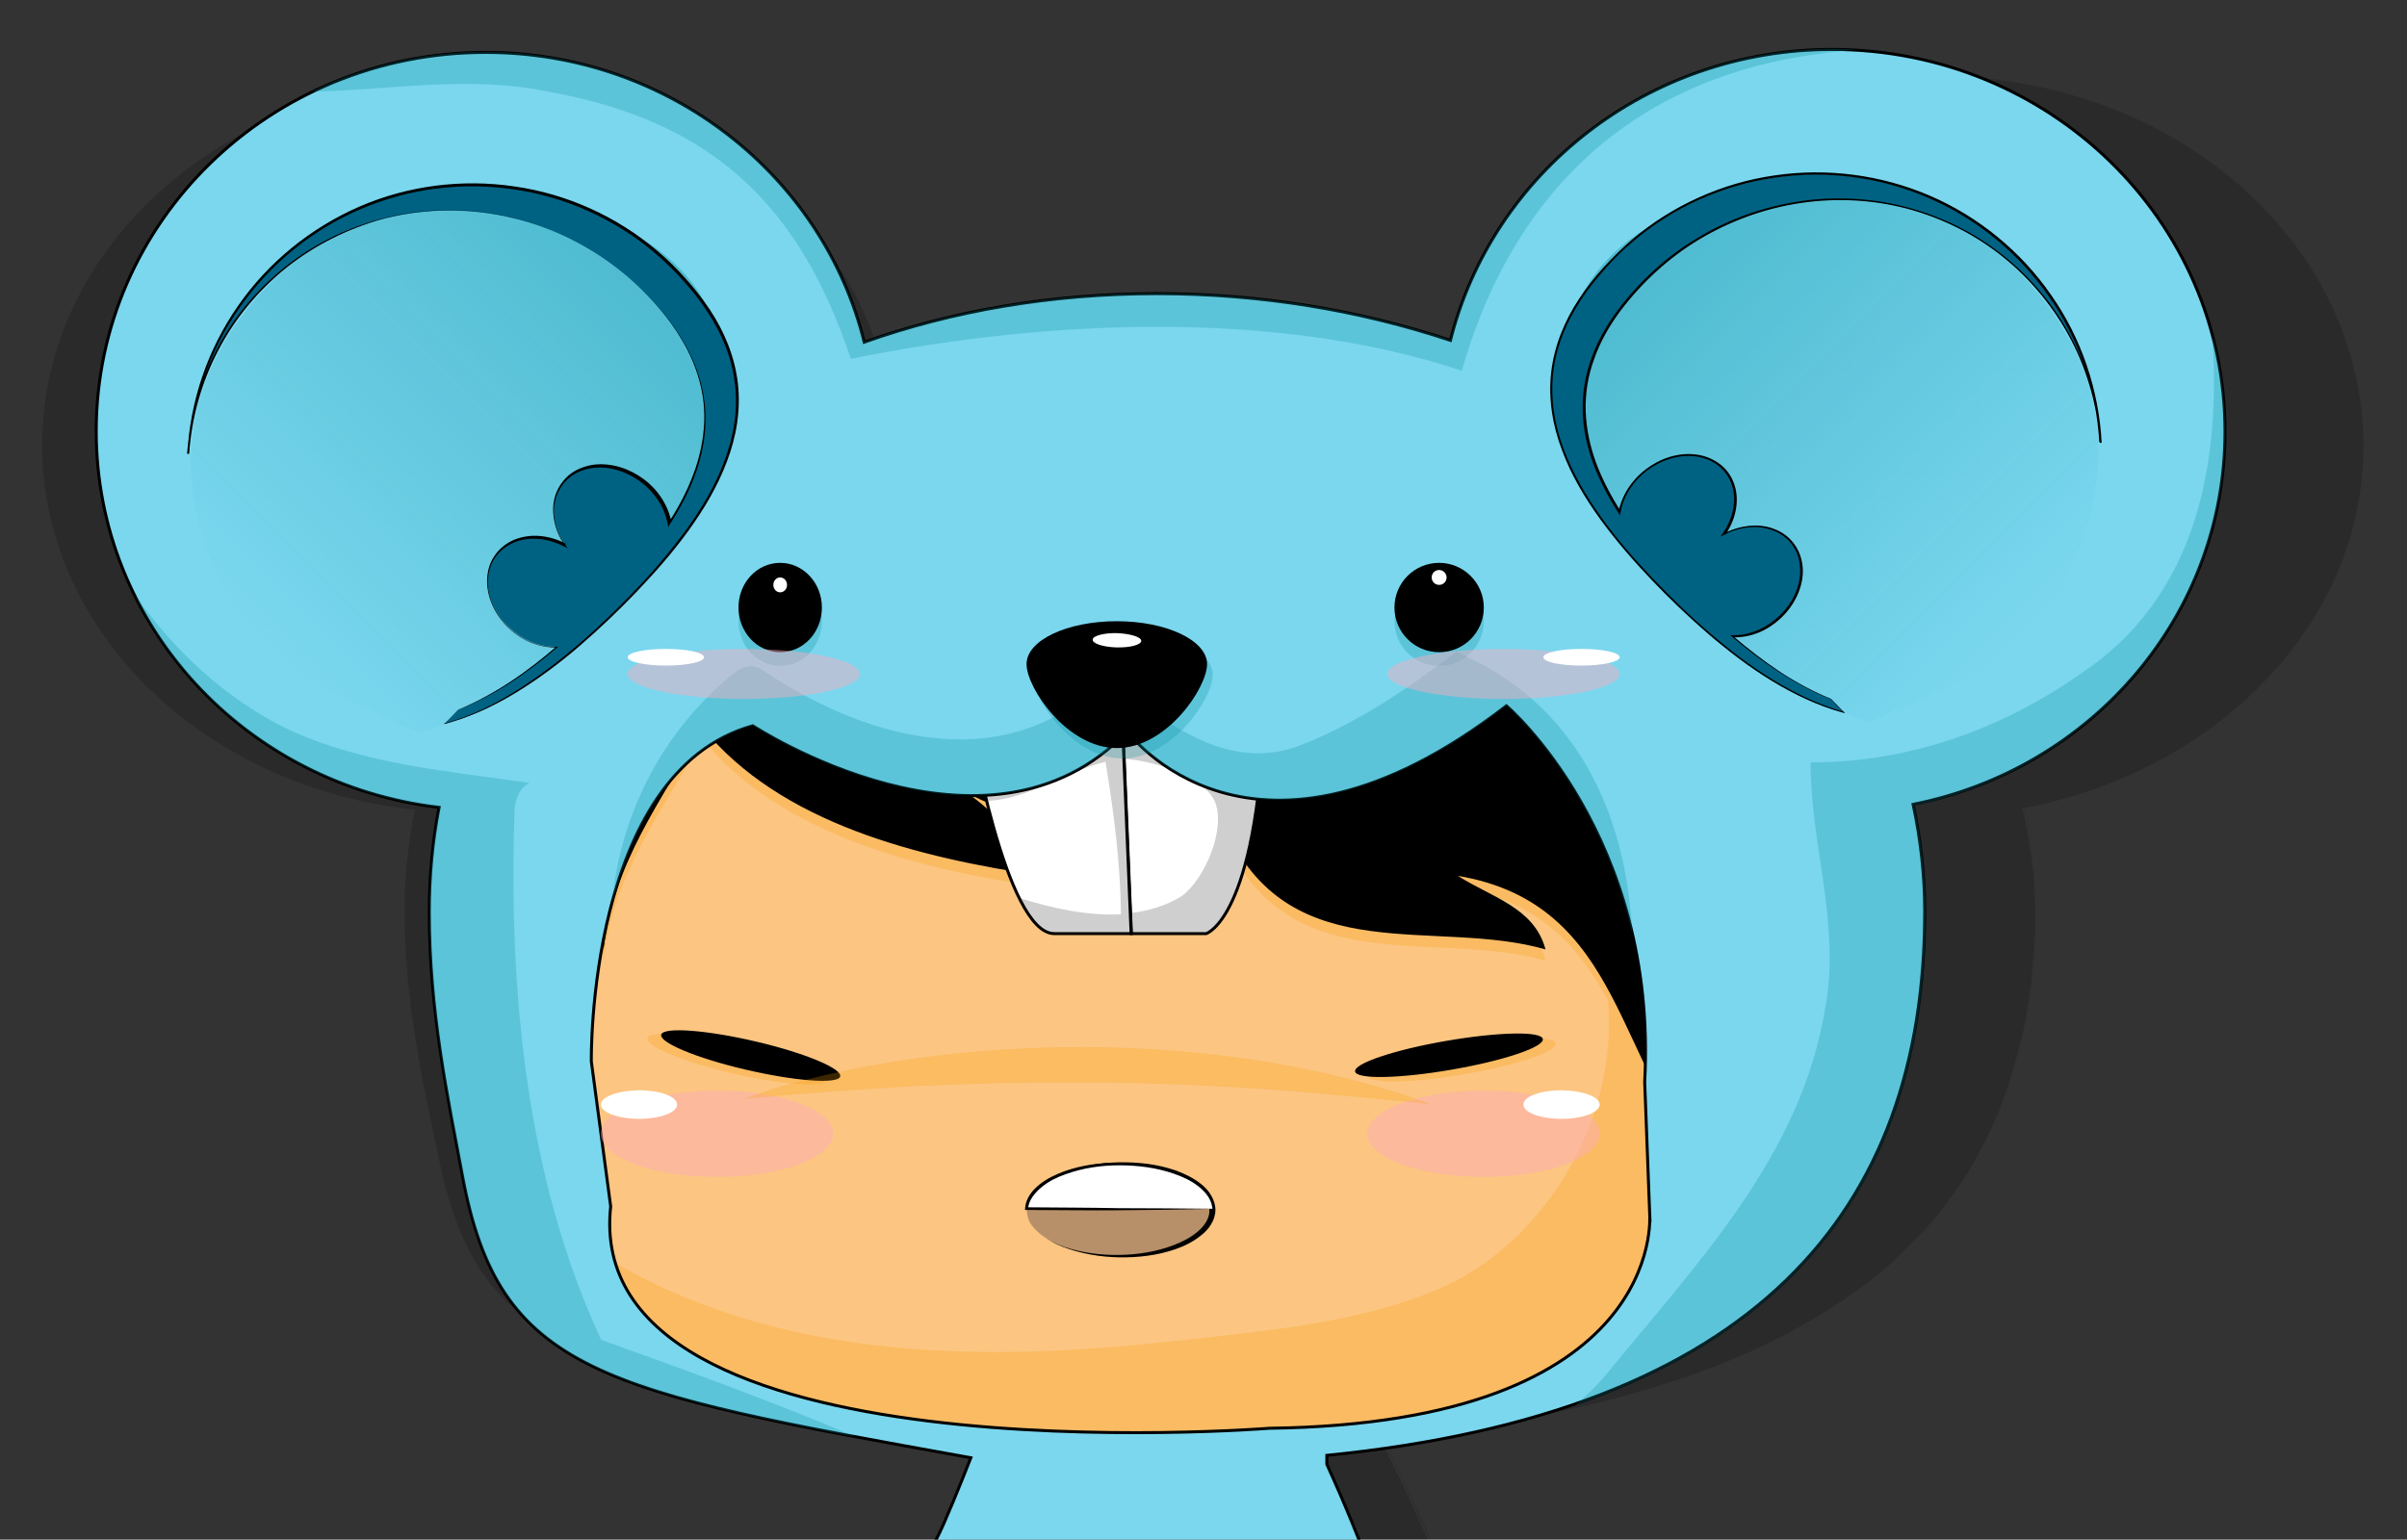 <?xml version="1.0" encoding="utf-8"?>
<!-- Generator: Adobe Illustrator 15.1.0, SVG Export Plug-In . SVG Version: 6.00 Build 0)  -->
<!DOCTYPE svg PUBLIC "-//W3C//DTD SVG 1.1//EN" "http://www.w3.org/Graphics/SVG/1.1/DTD/svg11.dtd">
<svg version="1.1" id="rat" xmlns="http://www.w3.org/2000/svg" xmlns:xlink="http://www.w3.org/1999/xlink" x="0px" y="0px"
	 width="808px" height="517px" viewBox="0 0 808 517" style="enable-background:new 0 0 808 517;" xml:space="preserve">
<rect x="0" y="0" width="808" height="517" fill="#333333" stroke="none"/>
<style type="text/css">
<![CDATA[
	.st0{fill:#FFFFFF;stroke:#000000;stroke-miterlimit:10;}
	.st1{opacity:0.17;}
	.st2{opacity:0.19;}
	.st3{opacity:0.24;}
	.st4{fill:#B79069;}
	.st5{opacity:0.38;fill:url(#SVGID_1_);}
	.st6{opacity:0.38;fill:url(#SVGID_2_);}
	.st7{opacity:0.45;fill:#FDACBD;}
	.st8{fill:#F69D01;}
	.st9{opacity:0.24;fill:#F69D01;}
	.st10{fill:#FCC581;stroke:#000000;stroke-miterlimit:10;}
	.st11{opacity:0.25;fill:#078D9E;}
	.st12{fill:#FFFFFF;}
	.st13{fill:#7AD7EE;stroke:#000000;stroke-miterlimit:10;}
	.st14{fill:#006283;}
]]>
</style>
<g class="st1">
	<path d="M793.4,149.5c0-1.2,0-2.5-0.1-3.7c0-0.4,0-0.7,0-1.1c0-0.9-0.1-1.8-0.2-2.7c0-0.4-0.1-0.7-0.1-1.1c-0.1-1-0.2-2-0.3-3
		c0-0.2,0-0.4-0.1-0.6c-0.1-1.3-0.3-2.5-0.5-3.8c0,0,0-0.1,0-0.1c-0.2-1.2-0.4-2.4-0.6-3.6c0-0.2-0.1-0.4-0.1-0.6
		c-0.2-1.1-0.4-2.2-0.7-3.2c0-0.2-0.1-0.3-0.1-0.5c-0.6-2.5-1.2-5-2-7.5c0,0,0,0,0,0c0,0,0,0,0,0C773.2,67,721.3,29,658.5,25.7l0,0
		c0,0,0,0,0,0c-1.4-0.1-2.8-0.1-4.2-0.2c-0.1,0-0.2,0-0.3,0c-1.5,0-2.9-0.1-4.4-0.1c-67.6,0-124.3,40.3-139.6,94.5
		c-33.1-9.8-69.3-15.2-107.4-15.2c-38.8,0-74.9,5.6-107.1,15.8c-15.1-54-71.4-94-138.5-94c-1.3,0-2.7,0-4,0.1c-0.4,0-0.8,0-1.3,0
		c-0.9,0-1.8,0.1-2.7,0.1c-0.5,0-1,0.1-1.4,0.1c-0.9,0-1.7,0.1-2.6,0.2c-0.5,0-1,0.1-1.4,0.1c-0.9,0.1-1.8,0.2-2.6,0.2
		c-0.4,0-0.9,0.1-1.3,0.1c-1,0.1-2,0.2-3,0.3c-0.3,0-0.6,0.1-0.9,0.1c-2.7,0.3-5.3,0.8-7.9,1.2c-0.1,0-0.2,0-0.4,0.1
		c-1.2,0.2-2.3,0.4-3.5,0.7c-0.2,0-0.5,0.1-0.7,0.1c-1.1,0.2-2.1,0.5-3.2,0.7c-0.2,0.1-0.5,0.1-0.7,0.2c-1.1,0.3-2.2,0.5-3.3,0.8
		c-0.2,0-0.3,0.1-0.5,0.1c-6.4,1.7-12.7,3.7-18.7,6.2c0,0-0.1,0-0.1,0c-48.6,19.6-82.4,62.1-82.4,111.5c0,20.2,5.6,39.2,15.6,56
		c0.1,0.1,0.1,0.2,0.2,0.4c1.3,2.2,2.7,4.3,4.2,6.5c0.1,0.1,0.1,0.2,0.2,0.3c0.7,1,1.4,2,2.1,3c0,0,0.1,0.1,0.1,0.1
		c0.8,1.1,1.6,2.1,2.4,3.2c0,0,0,0,0,0c0.8,1,1.6,2,2.4,2.9c0.1,0.1,0.2,0.2,0.3,0.3c1.7,2,3.4,3.9,5.2,5.8c0.1,0.1,0.2,0.2,0.3,0.3
		c0.8,0.9,1.7,1.7,2.6,2.6c0.1,0.1,0.1,0.1,0.2,0.2c1,0.9,1.9,1.8,2.9,2.7c0,0,0.1,0.1,0.1,0.1c0.9,0.8,1.8,1.6,2.8,2.4
		c0.1,0.1,0.3,0.3,0.4,0.4c2,1.7,4,3.3,6.1,4.9c0.2,0.1,0.3,0.3,0.5,0.4c0.9,0.7,1.9,1.4,2.8,2.1c0.1,0.1,0.2,0.2,0.4,0.3
		c1.1,0.8,2.2,1.5,3.3,2.3c0.1,0.1,0.2,0.1,0.3,0.2c1,0.6,2,1.3,3,1.9c0.2,0.1,0.4,0.3,0.6,0.4c2.2,1.4,4.5,2.7,6.8,4
		c0.2,0.1,0.5,0.3,0.7,0.4c1,0.5,2,1.1,3,1.6c0.2,0.1,0.4,0.2,0.6,0.3c1.2,0.6,2.4,1.2,3.6,1.8c0.2,0.1,0.4,0.2,0.6,0.3
		c1,0.5,2,0.9,3.1,1.4c0.3,0.1,0.6,0.3,0.9,0.4c2.4,1.1,4.9,2.1,7.4,3c0.3,0.1,0.6,0.2,0.9,0.3c1,0.4,2.1,0.7,3.1,1.1
		c0.3,0.1,0.5,0.2,0.8,0.3c1.3,0.4,2.5,0.8,3.8,1.2c0.3,0.1,0.5,0.2,0.8,0.2c1,0.3,2.1,0.6,3.2,0.9c0.3,0.1,0.7,0.2,1,0.3
		c2.6,0.7,5.2,1.4,7.8,2c0.4,0.1,0.7,0.2,1.1,0.2c1.1,0.2,2.1,0.4,3.2,0.7c0.3,0.1,0.6,0.1,0.9,0.2c1.3,0.3,2.7,0.5,4,0.7
		c0.3,0,0.6,0.1,0.9,0.1c1.1,0.2,2.2,0.3,3.3,0.5c0.4,0.1,0.8,0.1,1.1,0.2c1.4,0.2,2.7,0.3,4.1,0.5c-2.3,11-3.6,22.4-3.6,34
		c0,32.4,6.8,60.6,12.2,86c0.2,0.9,0.4,1.9,0.6,2.8c0.1,0.3,0.1,0.6,0.2,0.9c0.1,0.6,0.3,1.2,0.4,1.8c0.1,0.3,0.2,0.7,0.3,1
		c0.1,0.5,0.3,1.1,0.4,1.6c0.1,0.4,0.2,0.7,0.3,1.1c0.1,0.5,0.3,1,0.4,1.5c0.1,0.4,0.2,0.7,0.3,1.1c0.1,0.5,0.3,1,0.4,1.5
		c0.1,0.3,0.2,0.7,0.3,1c0.2,0.5,0.3,1,0.5,1.5c0.1,0.3,0.2,0.6,0.3,1c0.2,0.5,0.4,1,0.6,1.5c0.1,0.3,0.2,0.5,0.3,0.8
		c0.3,0.8,0.6,1.5,0.9,2.2c0.1,0.1,0.1,0.3,0.2,0.4c0.2,0.6,0.5,1.2,0.7,1.8c0.1,0.3,0.3,0.6,0.4,0.8c0.2,0.4,0.4,0.9,0.6,1.3
		c0.1,0.3,0.3,0.6,0.4,0.9c0.2,0.4,0.4,0.8,0.6,1.2c0.2,0.3,0.3,0.6,0.5,0.9c0.2,0.4,0.4,0.7,0.6,1.1c0.2,0.3,0.3,0.6,0.5,0.9
		c0.2,0.4,0.4,0.7,0.6,1.1c0.2,0.3,0.4,0.6,0.5,0.9c0.2,0.3,0.4,0.7,0.7,1c0.2,0.3,0.4,0.6,0.5,0.9c0.2,0.4,0.5,0.7,0.7,1.1
		c0.2,0.3,0.3,0.5,0.5,0.8c0.4,0.5,0.8,1.1,1.2,1.6c0.2,0.3,0.4,0.5,0.6,0.8c0.3,0.3,0.5,0.7,0.8,1c0.2,0.3,0.4,0.5,0.7,0.8
		c0.2,0.3,0.5,0.6,0.8,0.9c0.2,0.3,0.5,0.5,0.7,0.8c0.2,0.3,0.5,0.5,0.8,0.8c0.2,0.3,0.5,0.5,0.8,0.8c0.3,0.3,0.5,0.5,0.8,0.8
		c0.3,0.3,0.5,0.5,0.8,0.8c0.3,0.3,0.5,0.5,0.8,0.8c0.3,0.3,0.5,0.5,0.8,0.8c0.3,0.2,0.6,0.5,0.8,0.7c0.3,0.2,0.6,0.5,0.8,0.7
		c0.3,0.2,0.6,0.5,0.9,0.7c0.3,0.2,0.6,0.5,0.9,0.7c0.4,0.3,0.9,0.7,1.3,1s0.9,0.7,1.3,1c0.3,0.2,0.6,0.4,0.9,0.7
		c0.3,0.2,0.7,0.5,1,0.7c0.3,0.2,0.6,0.4,0.9,0.6c0.3,0.2,0.7,0.4,1.1,0.7c0.3,0.2,0.6,0.4,1,0.6c0.4,0.2,0.7,0.4,1.1,0.7
		c0.3,0.2,0.7,0.4,1,0.6c0.4,0.2,0.8,0.4,1.1,0.6c0.3,0.2,0.7,0.4,1,0.6c0.4,0.2,0.8,0.4,1.2,0.6c0.3,0.2,0.7,0.4,1,0.5
		c0.4,0.2,0.8,0.4,1.2,0.6c0.3,0.2,0.7,0.3,1,0.5c1.6,0.8,3.3,1.5,5,2.2c0.4,0.2,0.7,0.3,1.1,0.5c0.5,0.2,0.9,0.4,1.4,0.6
		c0.4,0.2,0.8,0.3,1.2,0.5c0.5,0.2,1,0.4,1.4,0.6c0.4,0.2,0.8,0.3,1.2,0.5c0.5,0.2,1,0.4,1.5,0.5c0.4,0.2,0.8,0.3,1.3,0.4
		c0.5,0.2,1,0.4,1.5,0.5c0.4,0.1,0.9,0.3,1.3,0.4c0.5,0.2,1,0.4,1.6,0.5c0.4,0.1,0.9,0.3,1.3,0.4c0.5,0.2,1.1,0.3,1.6,0.5
		c0.4,0.1,0.9,0.3,1.3,0.4c1.4,0.4,2.7,0.8,4.1,1.2c0.2,0.1,0.4,0.1,0.5,0.2c0.6,0.2,1.3,0.3,1.9,0.5c0.5,0.1,0.9,0.2,1.3,0.4
		c0.6,0.2,1.2,0.3,1.9,0.5c0.5,0.1,1,0.3,1.5,0.4c0.6,0.2,1.3,0.3,1.9,0.5c0.5,0.1,1,0.3,1.5,0.4c0.6,0.2,1.3,0.3,1.9,0.5
		c0.5,0.1,1,0.2,1.5,0.4c0.7,0.2,1.3,0.3,2,0.5c0.5,0.1,1,0.2,1.6,0.4c0.7,0.2,1.4,0.3,2.1,0.5c0.5,0.1,1.1,0.2,1.6,0.3
		c0.7,0.2,1.4,0.3,2.2,0.5c0.4,0.1,0.9,0.2,1.3,0.3c1.8,0.4,3.6,0.8,5.5,1.2c0.2,0,0.4,0.1,0.7,0.1c0.8,0.2,1.7,0.3,2.5,0.5
		c0.5,0.1,1,0.2,1.5,0.3c0.8,0.2,1.7,0.3,2.5,0.5c0.5,0.1,1.1,0.2,1.6,0.3c0.8,0.2,1.7,0.3,2.5,0.5c0.6,0.1,1.1,0.2,1.7,0.3
		c0.9,0.2,1.7,0.3,2.6,0.5c0.6,0.1,1.1,0.2,1.7,0.3c0.9,0.2,1.8,0.3,2.7,0.5c0.5,0.1,1.1,0.2,1.6,0.3c1,0.2,1.9,0.3,2.9,0.5
		c0.4,0.1,0.9,0.2,1.3,0.2c5.3,0.9,10.9,1.9,16.6,2.8c0.2,0,0.3,0.1,0.5,0.1c0,0,0,0,0,0c12.9,2.1,26.9,4.4,42.2,6.8
		c-3.5,7.9-10,22-12.4,26.1c0,0-97.8,150.4,0,252.1c0,0,31.3,47.2,36.4-12.5l7.1-36.7l7.6,0.2l17.2,0.4l9.7,0.2
		c0,0,25.1,75.9,44.6,69.1c0,0,126.5-89.5,20.1-296.8v-2.9c38.3-3.4,70.9-9.9,98.4-19.1c0.2-0.1,0.4-0.1,0.6-0.2
		c1.1-0.4,2.2-0.8,3.3-1.1c0.4-0.1,0.8-0.3,1.2-0.4c1.1-0.4,2.1-0.8,3.2-1.2c0.3-0.1,0.6-0.2,0.9-0.3c3.5-1.3,6.8-2.6,10.1-4
		c0.3-0.1,0.7-0.3,1-0.4c1-0.4,1.9-0.8,2.9-1.3c0.4-0.2,0.7-0.3,1.1-0.5c1-0.4,2-0.9,2.9-1.3c0,0,0.1,0,0.1,0c2.2-1,4.3-2,6.3-3.1
		c0.2-0.1,0.4-0.2,0.7-0.3c0.9-0.5,1.8-0.9,2.7-1.4c0.4-0.2,0.7-0.4,1.1-0.6c0.9-0.5,1.7-0.9,2.6-1.4c0.3-0.2,0.6-0.3,0.9-0.5
		c2.8-1.6,5.5-3.2,8.1-4.8c0.3-0.2,0.7-0.4,1-0.6c0.8-0.5,1.5-1,2.3-1.5c0.4-0.2,0.7-0.5,1.1-0.7c0.8-0.5,1.5-1,2.2-1.5
		c0.2-0.1,0.4-0.3,0.6-0.4c1.5-1.1,3-2.1,4.5-3.2c0.3-0.2,0.6-0.4,0.9-0.6c0.7-0.5,1.3-1,2-1.5c0.4-0.3,0.7-0.6,1.1-0.9
		c0.6-0.5,1.3-1,1.9-1.5c0.3-0.3,0.7-0.6,1-0.8c2.1-1.8,4.1-3.5,6.1-5.4c0.4-0.3,0.7-0.7,1-1c0.5-0.5,1.1-1,1.6-1.6
		c0.4-0.4,0.7-0.7,1.1-1.1c0.5-0.5,1.1-1,1.6-1.6c0.3-0.3,0.7-0.7,1-1c0.9-1,1.8-1.9,2.7-2.9c0.3-0.4,0.7-0.8,1-1.1
		c0.5-0.5,0.9-1.1,1.4-1.6c0.4-0.4,0.7-0.8,1-1.2c0.4-0.5,0.9-1,1.3-1.6c0.4-0.4,0.7-0.9,1-1.3c0.5-0.6,1-1.2,1.4-1.8
		c0.6-0.8,1.2-1.5,1.7-2.3c0.4-0.5,0.7-1,1.1-1.5c0.3-0.5,0.7-1,1-1.5c0.4-0.5,0.7-1,1.1-1.6c0.3-0.5,0.7-1,1-1.5
		c0.3-0.5,0.7-1,1-1.5c0.4-0.6,0.8-1.2,1.1-1.9c0.4-0.7,0.9-1.5,1.3-2.2c0.4-0.6,0.7-1.2,1.1-1.9c0.3-0.5,0.6-1,0.8-1.5
		c0.3-0.6,0.6-1.1,0.9-1.7c0.3-0.5,0.5-1,0.8-1.5c0.3-0.6,0.6-1.3,0.9-1.9c0.2-0.5,0.5-0.9,0.7-1.4c0.5-1,1-2,1.4-3.1
		c0.2-0.5,0.4-0.9,0.6-1.4c0.3-0.7,0.6-1.3,0.9-2c0.2-0.5,0.4-1,0.6-1.5c0.3-0.7,0.5-1.3,0.8-2c0.2-0.5,0.4-0.9,0.5-1.4
		c0.3-0.9,0.7-1.9,1-2.8c0.1-0.4,0.3-0.8,0.4-1.3c0.3-0.9,0.6-1.8,0.9-2.7c0.1-0.5,0.3-0.9,0.4-1.4c0.2-0.7,0.5-1.5,0.7-2.2
		c0.1-0.5,0.3-0.9,0.4-1.4c0.2-0.8,0.5-1.7,0.7-2.5c0.1-0.4,0.2-0.8,0.3-1.1c0.3-1.2,0.6-2.4,0.9-3.6c0.1-0.4,0.2-0.8,0.3-1.1
		c0.2-0.9,0.4-1.7,0.6-2.6c0.1-0.5,0.2-0.9,0.3-1.4c0.2-0.8,0.3-1.7,0.5-2.5c0.1-0.4,0.2-0.9,0.2-1.3c0.2-1.2,0.4-2.4,0.6-3.6
		c0-0.1,0-0.3,0.1-0.4c0.2-1.2,0.4-2.4,0.5-3.6c0.1-0.4,0.1-0.9,0.2-1.3c0.1-0.9,0.2-1.8,0.3-2.7c0.1-0.5,0.1-0.9,0.1-1.4
		c0.1-1,0.2-2,0.3-3c0-0.3,0.1-0.7,0.1-1c0.1-1.3,0.2-2.6,0.3-4c0-0.3,0-0.7,0.1-1c0.1-1,0.1-2.1,0.2-3.1c0-0.5,0-0.9,0.1-1.4
		c0-1,0.1-1.9,0.1-2.9c0-0.4,0-0.8,0-1.3c0-1.4,0-2.8,0-4.1c0-11.8-1.5-23.4-4.3-34.7C744.5,259,793.4,209.2,793.4,149.5z"/>
	<g>
		<path d="M793.4,149.5c0-10.7-1.6-21.4-4.7-31.6l0,0l0,0l0,0v0v0.1l0-0.1c-4.4-14.3-11.7-27.7-21.1-39.3
			C758.1,66.9,746.6,57,733.9,49c-12.7-7.9-26.6-13.9-41-17.8c-14.4-3.9-29.4-5.8-44.4-5.7c-15,0.1-29.9,2.2-44.3,6.3
			c-14.4,4.1-28.2,10.3-40.7,18.4c-12.5,8.1-23.9,18.2-33.1,30c-9.2,11.8-16.3,25.3-20.3,39.7l0,0.1l-0.1,0
			c-34.8-10.2-71.1-15.2-107.3-15.2c-36.2,0-72.6,4.9-107.1,15.8l-0.2,0.1l-0.1-0.2c-5.2-18.6-15.4-35.6-28.8-49.5
			c-13.4-13.9-29.8-24.8-47.6-32.2c-17.8-7.4-37-11.5-56.2-12.1c-19.3-0.6-38.7,2-56.9,8.1c-18.3,6.1-35.5,15.6-50,28.3
			C41.2,76,29.4,91.9,22.4,109.8c-3.5,9-5.9,18.4-6.9,27.9c-1,9.6-0.8,19.3,0.7,28.8c1.5,9.5,4.4,18.8,8.4,27.5
			c4,8.8,9.1,17,15.1,24.6l0,0c6,7.6,12.9,14.5,20.5,20.5c7.6,6.1,15.8,11.3,24.4,15.8c8.6,4.4,17.7,8,27,10.7
			c9.3,2.7,18.9,4.5,28.5,5.6l0.5,0l-0.1,0.4c-2.6,12.3-3.8,24.8-3.5,37.4c0.2,12.6,1.4,25.1,3.3,37.5c1.9,12.4,4.5,24.7,7.2,37
			c1.3,6.2,2.5,12.3,4.3,18.3c1.7,6,3.9,11.9,6.8,17.5c2.9,5.6,6.5,10.7,10.8,15.2c4.3,4.5,9.3,8.4,14.7,11.6
			c10.7,6.5,22.7,10.7,34.7,14.1c12.1,3.4,24.4,6.1,36.7,8.5c12.3,2.4,24.7,4.6,37.1,6.6l-0.1,1h0l0.1-1c14.1,2.3,28.1,4.6,42.2,6.8
			l0.6,0.1l-0.3,0.6c-2.6,5.7-5.2,11.4-7.9,17.1c-1.4,2.8-2.7,5.7-4.2,8.4c-1.7,2.7-3.3,5.3-4.8,8.1c-6.2,10.9-11.7,22.1-16.6,33.6
			c-9.7,23-17,47.2-20.4,72c-1.7,12.4-2.4,24.9-1.8,37.4c0.6,12.5,2.5,24.9,5.9,36.9c3.4,12,8.3,23.6,14.6,34.4
			c6.3,10.8,13.9,20.8,22.6,29.8l0,0l0,0c3.1,4.4,6.6,8.6,10.6,12.2c2,1.8,4.2,3.3,6.7,4.4c2.4,1,5.2,1.4,7.6,0.3
			c2.4-1.1,4.1-3.3,5.4-5.6c1.3-2.4,2.1-4.9,2.8-7.5c1.4-5.2,2.1-10.6,2.6-16l0,0l0,0l7.1-36.7l0.1-0.3l0.3,0l34.6,0.9l0.2,0
			l0.1,0.2c2.3,6.8,4.8,13.5,7.5,20.2c2.7,6.7,5.6,13.3,8.8,19.7c3.2,6.4,6.7,12.7,10.9,18.5c2.1,2.9,4.5,5.6,7.3,7.8
			c1.4,1.1,2.9,2,4.6,2.6c1.7,0.6,3.5,0.6,5.1,0l-0.1,0c5.3-4,10.2-8.7,14.8-13.6c4.6-4.9,8.8-10.1,12.8-15.5
			c7.9-10.9,14.5-22.6,19.7-35c10.5-24.7,15.3-51.7,15.3-78.5c0-26.9-4.6-53.6-12.2-79.3c-7.6-25.8-18.1-50.6-30.3-74.5l0,0v0l0-2.9
			V482l0.2,0c29-2.6,57.9-7.1,85.9-15.2c14-4.1,27.7-9,40.9-15.3c13.1-6.3,25.7-13.8,37.1-22.9c11.4-9.1,21.5-19.8,29.6-31.9
			c8.2-12.1,14.3-25.5,18.4-39.5c4.1-14,6.2-28.5,6.7-43.1c0.1-3.6,0.2-7.3,0.2-10.9c-0.1-3.6-0.3-7.3-0.6-10.9
			c-0.7-7.3-1.9-14.4-3.6-21.5l0-0.1l0.1,0c14.8-2.7,29.2-7.4,42.7-14.2c13.4-6.8,25.9-15.6,36.5-26.3c10.6-10.6,19.4-23.2,25.5-37
			C790.2,179.6,793.4,164.6,793.4,149.5z M793.4,149.5c0,15.1-3.2,30.1-9.2,43.9c-6,13.8-14.8,26.3-25.5,37
			c-10.6,10.7-23.1,19.5-36.5,26.3c-13.4,6.8-27.9,11.6-42.7,14.3l0-0.1c1.7,7.1,3,14.3,3.7,21.5c0.3,3.6,0.5,7.3,0.6,10.9
			c0,3.6,0,7.3-0.2,10.9c-0.6,14.6-2.6,29.1-6.7,43.1c-4.1,14-10.2,27.4-18.4,39.5c-8.1,12.1-18.3,22.8-29.6,32
			c-11.4,9.1-24,16.7-37.1,23c-13.2,6.3-26.9,11.3-40.9,15.3c-28,8.1-57,12.7-86,15.3l0.2-0.2l0,2.9l0-0.1
			c12.3,23.9,22.8,48.8,30.4,74.6c7.6,25.8,12.3,52.5,12.3,79.5c0,26.9-4.8,53.9-15.3,78.7c-5.2,12.4-11.9,24.2-19.8,35.1
			c-4,5.4-8.2,10.7-12.8,15.6c-4.6,4.9-9.5,9.6-14.9,13.7l0,0l0,0c-1.8,0.6-3.7,0.6-5.5,0c-1.8-0.6-3.3-1.6-4.8-2.7
			c-2.9-2.3-5.2-5.1-7.4-8c-4.3-5.8-7.8-12.2-11-18.6c-3.2-6.5-6.1-13.1-8.8-19.7c-2.7-6.7-5.3-13.4-7.6-20.3l0.3,0.2l-34.6-0.8
			l0.3-0.3l-7.1,36.7l0,0c-0.5,5.4-1.2,10.9-2.6,16.1c-0.7,2.6-1.6,5.3-2.9,7.7c-1.3,2.4-3.1,4.8-5.7,6c-1.3,0.6-2.7,0.8-4.1,0.7
			c-1.4-0.1-2.8-0.5-4.1-1c-2.6-1.1-4.8-2.7-6.9-4.5c-4.1-3.6-7.7-7.8-10.8-12.3l0,0.1c-8.7-9-16.4-19.1-22.7-29.9
			c-6.3-10.9-11.3-22.5-14.7-34.6c-3.4-12.1-5.4-24.6-6-37.1c-0.6-12.5,0.1-25.1,1.7-37.6c3.4-24.9,10.7-49.1,20.5-72.2
			c4.9-11.6,10.4-22.8,16.6-33.8c1.5-2.7,3.2-5.4,4.8-8.1c1.5-2.7,2.9-5.5,4.2-8.4c2.7-5.7,5.3-11.4,7.8-17.1l0.4,0.7
			c-14.1-2.2-28.2-4.5-42.2-6.8l0.1-1h0l-0.1,1c-12.4-2.1-24.8-4.2-37.2-6.6c-12.3-2.4-24.7-5.1-36.8-8.6
			c-12.1-3.5-24.1-7.7-35-14.3c-5.4-3.3-10.5-7.2-14.8-11.8c-4.4-4.6-8-9.8-10.9-15.5c-2.9-5.6-5.1-11.6-6.9-17.6
			c-1.8-6.1-3-12.3-4.3-18.4c-2.6-12.3-5.2-24.6-7.1-37.1c-1.9-12.4-3.1-25-3.3-37.6c-0.2-12.6,0.9-25.2,3.6-37.6l0.4,0.5
			c-9.7-1-19.3-2.9-28.6-5.6c-9.4-2.7-18.4-6.3-27.1-10.8c-8.7-4.5-16.9-9.7-24.5-15.9c-7.6-6.1-14.5-13-20.6-20.7l0.1,0.1l-0.1-0.1
			c-6-7.6-11.1-15.9-15.1-24.7c-4-8.8-6.8-18.2-8.4-27.7s-1.8-19.3-0.7-29c1.1-9.6,3.4-19.1,7-28.1c7.1-18,19-34,33.6-46.7
			c14.6-12.7,31.8-22.3,50.2-28.4c18.4-6.1,37.8-8.8,57.2-8.1C182,27,201.2,31,219.1,38.5c17.8,7.5,34.3,18.4,47.7,32.3
			c13.4,13.9,23.7,31,28.9,49.7l-0.3-0.1c34.6-10.9,71-15.8,107.3-15.8c36.3,0,72.6,5,107.4,15.3l-0.2,0.1
			c4.1-14.4,11.2-28,20.4-39.7c9.2-11.8,20.6-21.9,33.1-30.1c12.6-8.1,26.4-14.3,40.8-18.4c14.4-4.1,29.4-6.2,44.3-6.3
			c15-0.1,30,1.8,44.4,5.8C707.4,35,721.3,41,734,49c12.7,7.9,24.2,17.9,33.6,29.5c9.4,11.6,16.7,25,21.1,39.3l0,0v0v-0.1l0,0.1l0,0
			l0,0l0,0C791.8,128.1,793.4,138.8,793.4,149.5z"/>
	</g>
</g>
<g>
	<path class="st10" d="M559.9,383.4c-4.5-27.3-6.2-25.4-6.5-38.3c-1.9-83.7-84.7-122.8-187-122.8c-102.3,0-175,19.6-183.4,117.5
		c-1.3,15.5,6.8,31.4,6.6,45.4c-0.2,14-6.6,23.7-6.6,35.5c0,39.3,45.5,62.4,193.9,62.4c148.7,0,193.9-23.2,193.9-62.4
		C570.9,406.1,564.4,410.7,559.9,383.4z"/>
	<path class="st9" d="M558.2,373.3c4.3,7.7,9.2,15,15.5,21.3c-2.3-4.2-5.1-9.8-7.5-24c-4.5-27.6-6.3-25.7-6.6-38.7
		c-1.9-84.6-85.9-124.2-189.6-124.2c-59.1,0-108.4,6.5-141.5,30.3c-25,18-40.8,45.9-44.4,88.5c-1,11.7,3.3,23.6,5.5,34.8
		c11.7-20.3,0-46.2,9.3-67c-3.7,10.6,3.7,17.6,3.7,28.2c3.4-29.2,19.2-49.4,33.2-74.4c26.2,32.3,72.7,43.7,113.9,49.8
		c-7.4-10.6-14.7-21.1-25.7-28.2c25.7,14.1,62.5,14.1,84.5,38.8c7.3-7.1,0-17.6,3.7-24.7c22.1,45.8,69.8,28.2,106.6,38.8
		c-3.7-14.1-18.4-17.6-29.4-24.7c27.1,4.6,40.4,19.8,50.3,37.8c4,41.7-22.8,82.7-56.7,97.1c-26.4,11.3-55.8,13.8-83.9,17
		c-65,7.4-148.4,10.7-214.3-40.2c-0.9,3.7-1.6,7.3-1.6,11.2c0,39.3,45.5,62.4,193.9,62.4c148.7,0,193.9-23.2,193.9-62.4
		c0-14.6-6.5-10-11-37.2C559.3,379.5,558.7,376.2,558.2,373.3z"/>
	<path d="M573.7,390.8c-2.3-4.2-5.1-9.8-7.5-24c-4.5-27.6-6.3-25.7-6.6-38.7c-1.9-84.6-85.9-124.2-189.6-124.2
		c-59.1,0-108.4,6.5-141.5,30.3c-25,18-40.8,45.9-44.4,88.5c-1,11.7,3.3,23.6,5.5,34.8c11.7-20.3,0-46.2,9.3-67
		c-3.7,10.6,3.7,17.6,3.7,28.2c3.4-29.2,19.2-49.4,33.2-74.4c26.2,32.3,72.7,43.7,113.9,49.8c-7.4-10.6-14.7-21.1-25.7-28.2
		c25.7,14.1,62.5,14.1,84.5,38.8c7.3-7.1,0-17.6,3.7-24.7c22.1,45.8,69.8,28.2,106.6,38.8c-3.7-14.1-18.4-17.6-29.4-24.7
		C545.8,303.6,542.1,359.4,573.7,390.8z"/>
	<path class="st0" d="M376.8,240.9l3,72.6h25.1c0,0,17-5,19.5-74.1L376.8,240.9z"/>
	<path class="st0" d="M325.6,242.5c0,0,11.9,71,28.3,71h25.8l-3-72.6L325.6,242.5z"/>
	<path class="st2" d="M376.8,240.9l-8.3,0.3l0,0l-42.9,1.4c0,0,2,12.1,5.6,26.3c13.4-0.2,27.1-10.1,39.9-13.1
		c2.8,16.9,5,34,5.2,51.2c-11.2,0.6-23.1-2-34.2-5.5c3.5,7.2,7.5,12.1,11.8,12.1h22.4h3.5h25.1c0,0,17-5,19.5-74.1L376.8,240.9z
		 M396.7,300.9c-5.3,3.3-11.2,5-17.3,5.7l-2.1-51.7c0.5,0,0.9,0,1.4,0c10,1,25,6,29,14C411.7,277.9,404.7,294.9,396.7,300.9z"/>
	<path class="st13" d="M746.9,144.9c0-70.9-59-128.3-131.9-128.3c-62,0-114,41.6-128.1,97.7c-30.4-10.1-63.6-15.7-98.5-15.7
		c-35.6,0-68.7,5.8-98.3,16.3c-13.8-55.8-65.5-97.3-127.1-97.3c-72.2,0-130.7,56.9-130.7,127.2c0,65.1,50.3,118.7,115.1,126.3
		c-2.2,11.4-3.3,23.2-3.3,35.1c0,33.5,6.3,62.7,11.2,88.9c12.3,65.8,46.3,72.1,170.6,94.4c-3.2,8.2-9.1,22.8-11.4,27
		c0,0-89.7,155.5,0,260.7c0,0,28.7,48.8,33.4-12.9l6.5-37.9l7,0.2l15.8,0.4l8.9,0.2c0,0,23,78.5,40.9,71.4c0,0,116-92.5,18.4-306.9
		v-3c143.6-14.4,200.7-81.6,200.7-182.7c0-12.2-1.4-24.2-3.9-35.9C702.1,258.2,746.9,206.7,746.9,144.9z M426.1,479.6
		c0,0-231.3,18.4-221.1-74.5l-6.5-48.7c0,0-1.5-97.2,54.2-112.7c0,0,78.5,51.5,125.7,1.9c0,0,41.9,57.3,127.3-8.6
		c0,0,50.9,43.4,46.4,126.3l1.7,44.8C553.7,407.9,559.7,477.9,426.1,479.6z"/>
	<path class="st11" d="M184.7,30.9c55,10,83.9,38.6,100.9,89.6c64-13,142.1-17,205.1,4c16-56,53-95.7,115-105.7
		c5.8-0.9,11.6-1.6,17.4-2.1c-2.7-0.2-5.4-0.3-8.1-0.3c-62,0-114,41.6-128.1,97.7c-30.4-10.1-63.6-15.7-98.5-15.7
		c-35.6,0-68.7,5.8-98.3,16.3c-13.8-55.8-65.5-97.3-127.1-97.3c-21,0-40.9,4.8-58.4,13.4C131.4,30.2,157.7,25.2,184.7,30.9z"/>
	<path class="st11" d="M172.7,272.9c0-3,1-8,5-10c-27-4-55-6-81-18c-21-10.2-38.3-26.4-51.7-45.6c18.8,38.6,57.1,66.5,102.5,71.8
		c-2.2,11.4-3.3,23.2-3.3,35.1c0,33.5,6.3,62.7,11.2,88.9c11,58.3,38.9,69.9,131.9,87.4c-28-11.9-56.8-22.3-85.5-32.6
		C176.7,395.9,170.7,332.9,172.7,272.9z"/>
	<path class="st11" d="M746.9,144.9c0-11.3-1.5-22.3-4.3-32.7c3.1,43.1-5,87.9-43.8,113.8c-27,19-58,30-91,30c0,28,10,54,5,82
		c-8,50-43,86-74,124c-3.1,3.7-6.5,6.9-10.1,9.9c83-28.7,117.7-86.8,117.7-165.5c0-12.2-1.4-24.2-3.9-35.9
		C702.1,258.2,746.9,206.7,746.9,144.9z"/>
	<path class="st11" d="M252.7,243.6c0,0,78.5,51.5,125.7,1.9c0,0,41.9,57.3,127.3-8.6c0,0,30.5,26,42.2,76.3
		c-2-40.1-18.7-77.2-59.1-94.3c-17,13-35,25-54,32c-24,8-45-9-63-24c-32,34-79,23-116-2c-3-2-6-1-8,0
		c-25.3,19.9-39.4,48.1-42.4,78.2C212.2,277.7,225.7,251.1,252.7,243.6z"/>
	<linearGradient id="SVGID_1_" gradientUnits="userSpaceOnUse" x1="553.614" y1="79.118" x2="682.319" y2="207.822">
		<stop  offset="1.818180e-002" style="stop-color:#078D9E"/>
		<stop  offset="1" style="stop-color:#078D9E;stop-opacity:0"/>
	</linearGradient>
	<path class="st5" d="M627.4,242.5c0,0-81.6-27-99.7-106.7C509.6,56,641.4,45.5,668,82.8c0,0,52.6,37,31.4,97.1
		C684.2,222.7,664.9,225.4,627.4,242.5z"/>
	<g>
		<path class="st14" d="M614.6,234.7c-10.9-4.4-22-11.7-33.2-21.2c4.7,0.1,9.7-1.4,14.2-4.9c9.1-7.1,11.8-18.9,6-26.3
			c-5-6.4-14.6-7.4-23-3.1c4.7-6.8,5.3-15.1,0.9-20.8c-5.8-7.4-17.9-7.6-27-0.5c-4.9,3.8-7.9,9-8.8,14.1
			c-16.1-25-17.9-50.1,7.3-76.4c34.8-36.4,91.9-38.3,127.4-4.2c16.4,15.7,25.3,36.2,26.8,57.4c-1.3-23.4-11.1-46.3-29.3-63.7
			c-38.1-36.5-98.7-35.2-135.2,2.9c-36.5,38.1-18.3,74.5,19.1,111.8c20.1,20.1,40,34.4,59.3,39.6
			C617.6,237.9,616.1,236.3,614.6,234.7z"/>
		<g>
			<path d="M614.6,234.8c-6.1-2.4-11.9-5.6-17.5-9.2c-5.5-3.6-10.8-7.6-15.8-11.9l-0.5-0.4l0.6,0c5.8,0.2,11.5-2.4,15.7-6.3
				c4.2-3.9,7.2-9.5,7.2-15.3c0-2.9-0.7-5.8-2.3-8.2c-1.6-2.4-3.9-4.3-6.6-5.3c-2.7-1.1-5.6-1.4-8.5-1.1c-2.9,0.3-5.7,1.2-8.2,2.5
				l-1.2,0.6l0.8-1.1c1.6-2.3,2.8-5,3.4-7.7c0.6-2.8,0.6-5.7-0.3-8.4c-0.8-2.7-2.5-5.1-4.8-6.8c-2.2-1.7-5-2.7-7.8-3
				c-5.6-0.6-11.4,1.4-15.9,4.8c-4.5,3.4-7.9,8.4-8.9,14l-0.2,1.1l-0.6-1c-3.3-5.1-6.1-10.5-8.3-16.2c-2.1-5.7-3.5-11.7-3.6-17.9
				c-0.2-6.1,0.9-12.2,3-18c2.1-5.7,5.2-11.1,8.8-15.9c7.3-9.7,16.4-18.1,26.9-24.3c10.4-6.3,22.1-10.4,34.1-12.2
				c12-1.8,24.4-1.1,36.1,2c11.7,3.1,22.8,8.6,32.3,16.2c9.5,7.6,17.4,17.1,23,27.9c5.6,10.8,9,22.7,9.8,34.8l-0.6,0
				c-1-17.6-6.9-34.8-17.1-49.2c-10.1-14.4-24.2-26-40.4-32.9c-16.1-7-34.2-9.3-51.6-6.7c-17.4,2.5-34,10-47.4,21.4
				c-3.4,2.8-6.5,5.9-9.4,9.2c-2.9,3.3-5.7,6.7-8.1,10.4c-4.8,7.3-8.3,15.6-9.3,24.3c-1,8.7,0.4,17.6,3.5,25.8
				c3.1,8.2,7.6,15.9,12.7,23c5.1,7.1,10.9,13.8,17,20.2c6.1,6.4,12.4,12.6,19.1,18.3c6.7,5.8,13.7,11.2,21.2,15.8
				c7.5,4.6,15.5,8.5,24,10.9l-0.1,0.1C617.5,237.9,616,236.4,614.6,234.8z M614.7,234.7c1.5,1.6,3,3.1,4.5,4.6l0.2,0.2l-0.3-0.1
				c-8.6-2.3-16.6-6.1-24.2-10.7c-7.6-4.6-14.6-10-21.3-15.7c-6.7-5.8-13.1-11.9-19.2-18.3c-6.1-6.4-11.9-13.1-17.1-20.2
				c-5.2-7.2-9.8-14.8-12.9-23.2c-3.2-8.3-4.7-17.3-3.7-26.2c1-8.9,4.5-17.4,9.4-24.8c2.4-3.7,5.2-7.2,8.2-10.5
				c3-3.3,6.2-6.4,9.5-9.3c13.5-11.5,30.3-19.1,47.9-21.6c17.6-2.6,35.8-0.2,52.1,6.8c16.3,7,30.6,18.7,40.7,33.3
				c10.2,14.5,16.1,32,17,49.7l-0.6,0c-0.8-12-4.1-23.9-9.7-34.6c-5.6-10.7-13.4-20.2-22.8-27.8c-9.4-7.6-20.5-13.1-32.1-16.2
				c-11.7-3.1-24-3.7-36-1.9c-12,1.8-23.5,6-33.9,12.2c-10.3,6.2-19.4,14.6-26.6,24.2c-3.6,4.9-6.6,10.1-8.6,15.8
				c-2.1,5.6-3.1,11.7-2.9,17.7c0.2,6,1.5,12,3.6,17.6c2.1,5.6,5,11,8.2,16.1l-0.8,0.2c1.1-5.8,4.6-11,9.3-14.5
				c4.6-3.5,10.6-5.6,16.5-4.9c2.9,0.3,5.8,1.4,8.2,3.2c2.4,1.8,4.1,4.3,5,7.2c0.9,2.8,0.9,5.9,0.3,8.7c-0.6,2.9-1.9,5.6-3.5,8
				l-0.4-0.5c2.6-1.4,5.5-2.3,8.5-2.6c3-0.3,6,0,8.8,1.2c2.8,1.1,5.2,3.1,6.8,5.6c1.6,2.5,2.4,5.5,2.4,8.5c-0.1,6-3.1,11.6-7.4,15.7
				c-2.2,2-4.7,3.7-7.4,4.8c-2.7,1.1-5.7,1.7-8.7,1.6l0.1-0.4c5,4.3,10.2,8.3,15.7,12C602.7,229,608.5,232.2,614.7,234.7
				L614.7,234.7L614.7,234.7z"/>
		</g>
	</g>
	
		<linearGradient id="SVGID_2_" gradientUnits="userSpaceOnUse" x1="-371.718" y1="82.785" x2="-243.012" y2="211.491" gradientTransform="matrix(-1 0 0 1 -156.925 0)">
		<stop  offset="1.818180e-002" style="stop-color:#078D9E"/>
		<stop  offset="1" style="stop-color:#078D9E;stop-opacity:0"/>
	</linearGradient>
	<path class="st6" d="M141,246.2c0,0,81.6-27,99.7-106.7c18.1-79.8-113.7-90.3-140.2-53c0,0-52.6,37-31.4,97.1
		C84.2,226.4,103.5,229,141,246.2z"/>
	<g>
		<path class="st14" d="M153.8,238.4c10.9-4.4,22-11.7,33.2-21.2c-4.7,0.1-9.7-1.4-14.2-4.9c-9.1-7.1-11.8-18.9-6-26.3
			c5-6.4,14.6-7.4,23-3.1c-4.7-6.8-5.3-15.1-0.9-20.8c5.8-7.4,17.9-7.6,27-0.5c4.9,3.8,7.9,9,8.8,14.1c16.1-25,17.9-50.1-7.3-76.4
			C182.5,62.9,125.5,61,90,95c-16.4,15.7-25.3,36.2-26.8,57.4c1.3-23.4,11.1-46.3,29.3-63.7c38.1-36.5,98.7-35.2,135.2,2.9
			c36.5,38.1,18.3,74.5-19.1,111.8c-20.1,20.1-40,34.4-59.3,39.6C150.8,241.5,152.3,240,153.8,238.4z"/>
		<g>
			<path d="M153.8,238.3c6.1-2.5,11.9-5.7,17.4-9.3c5.5-3.6,10.7-7.7,15.7-12l0.1,0.4c-3,0.1-5.9-0.5-8.7-1.6
				c-2.7-1.1-5.3-2.8-7.4-4.8c-4.3-4-7.3-9.6-7.4-15.7c0-3,0.7-6,2.4-8.5c1.6-2.5,4.1-4.5,6.8-5.6c2.8-1.1,5.8-1.5,8.8-1.2
				c3,0.3,5.8,1.2,8.5,2.6l-0.4,0.5c-1.7-2.4-2.9-5.1-3.5-8c-0.6-2.9-0.6-5.9,0.3-8.7c0.9-2.8,2.7-5.4,5-7.2
				c2.4-1.8,5.2-2.8,8.2-3.2c5.9-0.6,11.8,1.4,16.5,4.9c4.7,3.5,8.2,8.7,9.3,14.5l-0.8-0.2c3.3-5.1,6.1-10.4,8.2-16.1
				c2.1-5.6,3.4-11.6,3.6-17.6c0.2-6-0.8-12-2.9-17.7c-2-5.7-5.1-10.9-8.6-15.8c-7.2-9.7-16.3-18-26.6-24.2
				c-10.3-6.3-21.9-10.4-33.9-12.2c-11.9-1.8-24.3-1.2-36,1.9C116.5,76.9,105.5,82.4,96,90c-9.4,7.6-17.3,17.1-22.8,27.8
				c-5.6,10.7-8.9,22.6-9.7,34.6l-0.6,0c0.9-17.7,6.8-35.1,17-49.7c10.1-14.6,24.4-26.2,40.7-33.3c16.3-7.1,34.6-9.4,52.1-6.8
				c17.6,2.5,34.4,10.1,47.9,21.6c3.4,2.9,6.6,6,9.5,9.3c3,3.3,5.7,6.8,8.2,10.5c4.9,7.4,8.4,15.9,9.4,24.8c1,8.9-0.5,17.9-3.7,26.2
				c-3.1,8.3-7.7,16-12.9,23.2c-5.2,7.2-11,13.8-17.1,20.2c-6.1,6.4-12.5,12.5-19.2,18.3c-6.7,5.8-13.8,11.1-21.3,15.7
				c-7.5,4.6-15.6,8.4-24.2,10.7l-0.3,0.1l0.2-0.2C150.8,241.5,152.3,240,153.8,238.3L153.8,238.3L153.8,238.3z M153.8,238.4
				c-1.4,1.6-2.9,3.1-4.5,4.6l-0.1-0.1c8.5-2.3,16.5-6.2,24-10.9c7.5-4.7,14.5-10.1,21.2-15.8c6.7-5.8,13-11.9,19.1-18.3
				c6.1-6.4,11.8-13.1,17-20.2c5.1-7.1,9.7-14.8,12.7-23c3.1-8.2,4.6-17.1,3.5-25.8c-1-8.7-4.4-17-9.3-24.3
				c-2.4-3.7-5.1-7.1-8.1-10.4c-2.9-3.3-6.1-6.3-9.4-9.2c-13.4-11.4-30-18.9-47.4-21.4c-17.4-2.6-35.5-0.3-51.6,6.7
				c-16.2,6.9-30.3,18.5-40.4,32.9c-10.1,14.4-16.1,31.6-17.1,49.2l-0.6,0c0.9-12.1,4.2-24.1,9.8-34.8c5.6-10.8,13.5-20.3,23-27.9
				c9.5-7.6,20.6-13.1,32.3-16.2c11.7-3.1,24.1-3.8,36.1-2c12,1.7,23.7,5.9,34.1,12.2c10.4,6.2,19.6,14.6,26.9,24.3
				c3.6,4.9,6.7,10.2,8.8,15.9c2.1,5.7,3.2,11.8,3,18c-0.1,6.1-1.5,12.2-3.6,17.9c-2.1,5.7-5,11.1-8.3,16.2l-0.6,1l-0.2-1.1
				c-1-5.6-4.4-10.6-8.9-14c-4.5-3.4-10.2-5.4-15.9-4.8c-2.8,0.3-5.5,1.3-7.8,3c-2.2,1.7-3.9,4.1-4.8,6.8c-0.9,2.7-0.9,5.6-0.3,8.4
				c0.6,2.8,1.8,5.4,3.4,7.7l0.8,1.1l-1.2-0.6c-2.6-1.3-5.4-2.2-8.2-2.5c-2.9-0.3-5.8,0-8.5,1.1c-2.7,1.1-5,2.9-6.6,5.3
				c-1.6,2.4-2.3,5.3-2.3,8.2c0.1,5.8,3,11.3,7.2,15.3c4.2,4,9.9,6.5,15.7,6.3l0.6,0l-0.5,0.4c-5,4.3-10.3,8.3-15.8,11.9
				C165.8,232.8,159.9,236,153.8,238.4z"/>
		</g>
	</g>
	<g>
		<path class="st11" d="M498.1,208.6c0,8.3-6.7,15-15,15c-8.3,0-15-6.7-15-15c0-8.3,6.7-15,15-15
			C491.3,193.6,498.1,200.3,498.1,208.6z"/>
		<path d="M498.1,204c0,8.3-6.7,15-15,15c-8.3,0-15-6.7-15-15c0-8.3,6.7-15,15-15C491.3,189,498.1,195.7,498.1,204z"/>
		<path class="st12" d="M485.6,193.9c0,1.4-1.1,2.5-2.5,2.5c-1.4,0-2.5-1.1-2.5-2.5c0-1.4,1.1-2.5,2.5-2.5
			C484.4,191.4,485.6,192.5,485.6,193.9z"/>
	</g>
	<g>
		<path class="st11" d="M275.9,208.6c0,8.3-6.2,15-14,15c-7.7,0-14-6.7-14-15c0-8.3,6.2-15,14-15
			C269.6,193.6,275.9,200.3,275.9,208.6z"/>
		<path d="M275.9,204c0,8.3-6.2,15-14,15c-7.7,0-14-6.7-14-15c0-8.3,6.2-15,14-15C269.6,189,275.9,195.7,275.9,204z"/>
		<ellipse class="st12" cx="261.9" cy="196.4" rx="2.3" ry="2.5"/>
	</g>
	<g>
		<path class="st11" d="M407.1,226.6c0,8-13.6,28.1-30.3,28.1c-16.7,0-30.3-20.2-30.3-28.1c0-8,13.6-14.4,30.3-14.4
			C393.5,212.2,407.1,218.6,407.1,226.6z"/>
		<path d="M405.2,223c0,8-13.6,28.2-30.3,28.2c-16.7,0-30.3-20.2-30.3-28.2c0-8,13.6-14.4,30.3-14.4
			C391.7,208.6,405.2,215.1,405.2,223z"/>
		<path class="st12" d="M383.1,215.2c0,1.3-3.7,2.3-8.2,2.2c-4.5-0.1-8.2-1.3-8.1-2.6c0-1.3,3.7-2.3,8.2-2.2
			C379.5,212.8,383.1,213.9,383.1,215.2z"/>
	</g>
	<path class="st9" d="M522.2,350.4c0.5,2.7-13.3,7.3-30.6,10.3c-17.4,3-31.9,3.3-32.3,0.6s13.3-7.3,30.6-10.3
		C507.3,347.9,521.8,347.7,522.2,350.4z"/>
	<path d="M517.9,348.9c0.5,2.7-13.3,7.3-30.7,10.3c-17.4,3-31.9,3.3-32.3,0.6c-0.5-2.7,13.3-7.3,30.7-10.3
		C503,346.5,517.5,346.2,517.9,348.9z"/>
	<path class="st9" d="M217.4,348.5c-1.1,2.6,11.4,7.9,28,11.8c16.6,3.9,30.9,5,32,2.5c1.1-2.6-11.4-7.9-28-11.8
		C232.8,347.1,218.5,345.9,217.4,348.5z"/>
	<path d="M222,347.3c-1.1,2.6,11.4,7.9,28,11.8c16.6,3.9,30.9,5,32,2.5c1.1-2.6-11.4-7.9-28-11.8C237.5,345.9,223.1,344.8,222,347.3
		z"/>
	<path class="st7" d="M537,380.7c0,8-17.5,14.5-39,14.5c-21.5,0-39-6.5-39-14.5c0-8,17.5-14.5,39-14.5
		C519.6,366.2,537,372.7,537,380.7z"/>
	<path class="st12" d="M537,370.9c0,2.6-5.7,4.8-12.8,4.8c-7.1,0-12.8-2.1-12.8-4.8s5.7-4.8,12.8-4.8
		C531.3,366.2,537,368.3,537,370.9z"/>
	<path class="st7" d="M543.7,226.3c0,4.6-17.5,8.4-39,8.4c-21.5,0-39-3.8-39-8.4c0-4.6,17.5-8.4,39-8.4
		C526.3,217.9,543.7,221.7,543.7,226.3z"/>
	<path class="st12" d="M543.7,220.7c0,1.5-5.7,2.8-12.8,2.8c-7.1,0-12.8-1.2-12.8-2.8s5.7-2.8,12.8-2.8
		C538,217.9,543.7,219.1,543.7,220.7z"/>
	<path class="st7" d="M210.7,226.3c0,4.6,17.5,8.4,39,8.4c21.5,0,39-3.8,39-8.4c0-4.6-17.5-8.4-39-8.4
		C228.2,217.9,210.7,221.7,210.7,226.3z"/>
	<path class="st12" d="M210.7,220.7c0,1.5,5.7,2.8,12.8,2.8c7.1,0,12.8-1.2,12.8-2.8s-5.7-2.8-12.8-2.8
		C216.5,217.9,210.7,219.1,210.7,220.7z"/>
	<path class="st7" d="M201.7,380.7c0,8,17.5,14.5,39,14.5c21.5,0,39-6.5,39-14.5c0-8-17.5-14.5-39-14.5
		C219.1,366.2,201.7,372.7,201.7,380.7z"/>
	<path class="st12" d="M201.7,370.9c0,2.6,5.7,4.8,12.8,4.8c7.1,0,12.8-2.1,12.8-4.8s-5.7-4.8-12.8-4.8
		C207.4,366.2,201.7,368.3,201.7,370.9z"/>
	<g>
		
			<ellipse transform="matrix(-1 -4.068931e-004 4.068931e-004 -1 751.534 812.77)" class="st4" cx="375.8" cy="406.3" rx="31.2" ry="15.5"/>
		<path d="M344.6,406.3c0-1.6,0.5-3.1,1.3-4.5c0.8-1.4,1.9-2.5,3.1-3.5c2.4-2,5.3-3.5,8.2-4.6c5.9-2.2,12.2-3.3,18.6-3.4
			c6.3-0.1,12.7,0.6,18.8,2.7c3,1.1,6,2.5,8.6,4.6c1.3,1,2.5,2.3,3.3,3.7c0.9,1.5,1.5,3.2,1.5,5c0,1.7-0.6,3.5-1.5,4.9
			c-0.9,1.5-2.1,2.7-3.4,3.7c-2.6,2.1-5.5,3.5-8.6,4.6c-6.1,2.1-12.5,2.8-18.8,2.7c-6.3-0.1-12.7-1.2-18.6-3.4
			c-2.9-1.1-5.8-2.6-8.2-4.6c-1.2-1-2.3-2.2-3.1-3.5C345.1,409.4,344.6,407.9,344.6,406.3z M344.6,406.3c0,1.6,0.5,3.1,1.3,4.5
			c0.8,1.3,1.9,2.5,3.1,3.5c2.4,2,5.3,3.3,8.3,4.4c5.9,2,12.2,2.8,18.5,2.7c6.2-0.1,12.5-1.1,18.2-3.3c2.9-1.1,5.6-2.5,7.9-4.4
			c2.3-1.9,4.1-4.4,4.1-7.2c0-1.3-0.4-2.7-1.2-3.9c-0.7-1.2-1.8-2.3-2.9-3.3c-2.3-1.9-5.1-3.3-7.9-4.4c-5.8-2.2-12-3.2-18.2-3.3
			c-6.2-0.1-12.5,0.6-18.5,2.6c-2.9,1-5.8,2.4-8.3,4.4c-1.2,1-2.3,2.1-3.1,3.5C345.2,403.2,344.6,404.7,344.6,406.3z"/>
	</g>
	<g>
		<path class="st12" d="M407,405.9c-0.5-8.3-14.2-15-31.2-15c-16.9,0-30.6,6.6-31.2,14.9C365.5,405.8,386.2,406.2,407,405.9z"/>
		<path d="M407,405.9c-0.1-1.6-0.7-3-1.6-4.3c-0.9-1.3-2-2.4-3.2-3.3c-2.4-1.9-5.3-3.2-8.2-4.2c-5.8-2-12-2.8-18.2-2.8
			c-6.2,0-12.3,0.9-18.1,3c-2.9,1-5.7,2.4-8,4.3c-2.3,1.9-4.4,4.4-4.6,7.3l-0.5-0.5c10.4,0.1,20.8,0.1,31.2,0.3
			C386.2,405.7,396.6,405.8,407,405.9z M407,405.9c-10.4,0.3-20.8,0.4-31.2,0.5c-10.4,0.1-20.8-0.1-31.2-0.1l-0.5,0l0-0.5
			c0.1-1.7,0.7-3.2,1.6-4.6c0.9-1.4,2.1-2.5,3.3-3.5c2.5-2,5.4-3.3,8.3-4.4c5.9-2.1,12.2-2.9,18.4-2.9c6.2,0.1,12.5,1,18.4,3.1
			c2.9,1.1,5.7,2.5,8.2,4.5c1.2,1,2.3,2.1,3.1,3.4C406.4,402.8,407,404.3,407,405.9z"/>
	</g>
	<g class="st3">
		<path class="st8" d="M249.7,369c4.6-1.7,9.2-3.2,13.9-4.6c4.7-1.3,9.4-2.5,14.2-3.6c9.5-2.2,19.2-3.9,28.8-5.3
			c19.4-2.7,39-4,58.5-3.9c19.6,0.1,39.2,1.7,58.5,4.7c19.3,3.1,38.4,7.7,56.7,14.5c-19.4-2-38.6-3.9-57.8-5.2
			c-19.2-1.3-38.3-2-57.5-2.1c-19.2-0.1-38.4,0.3-57.6,1.2C288.3,365.8,269.1,367.2,249.7,369z"/>
	</g>
</g>
</svg>
